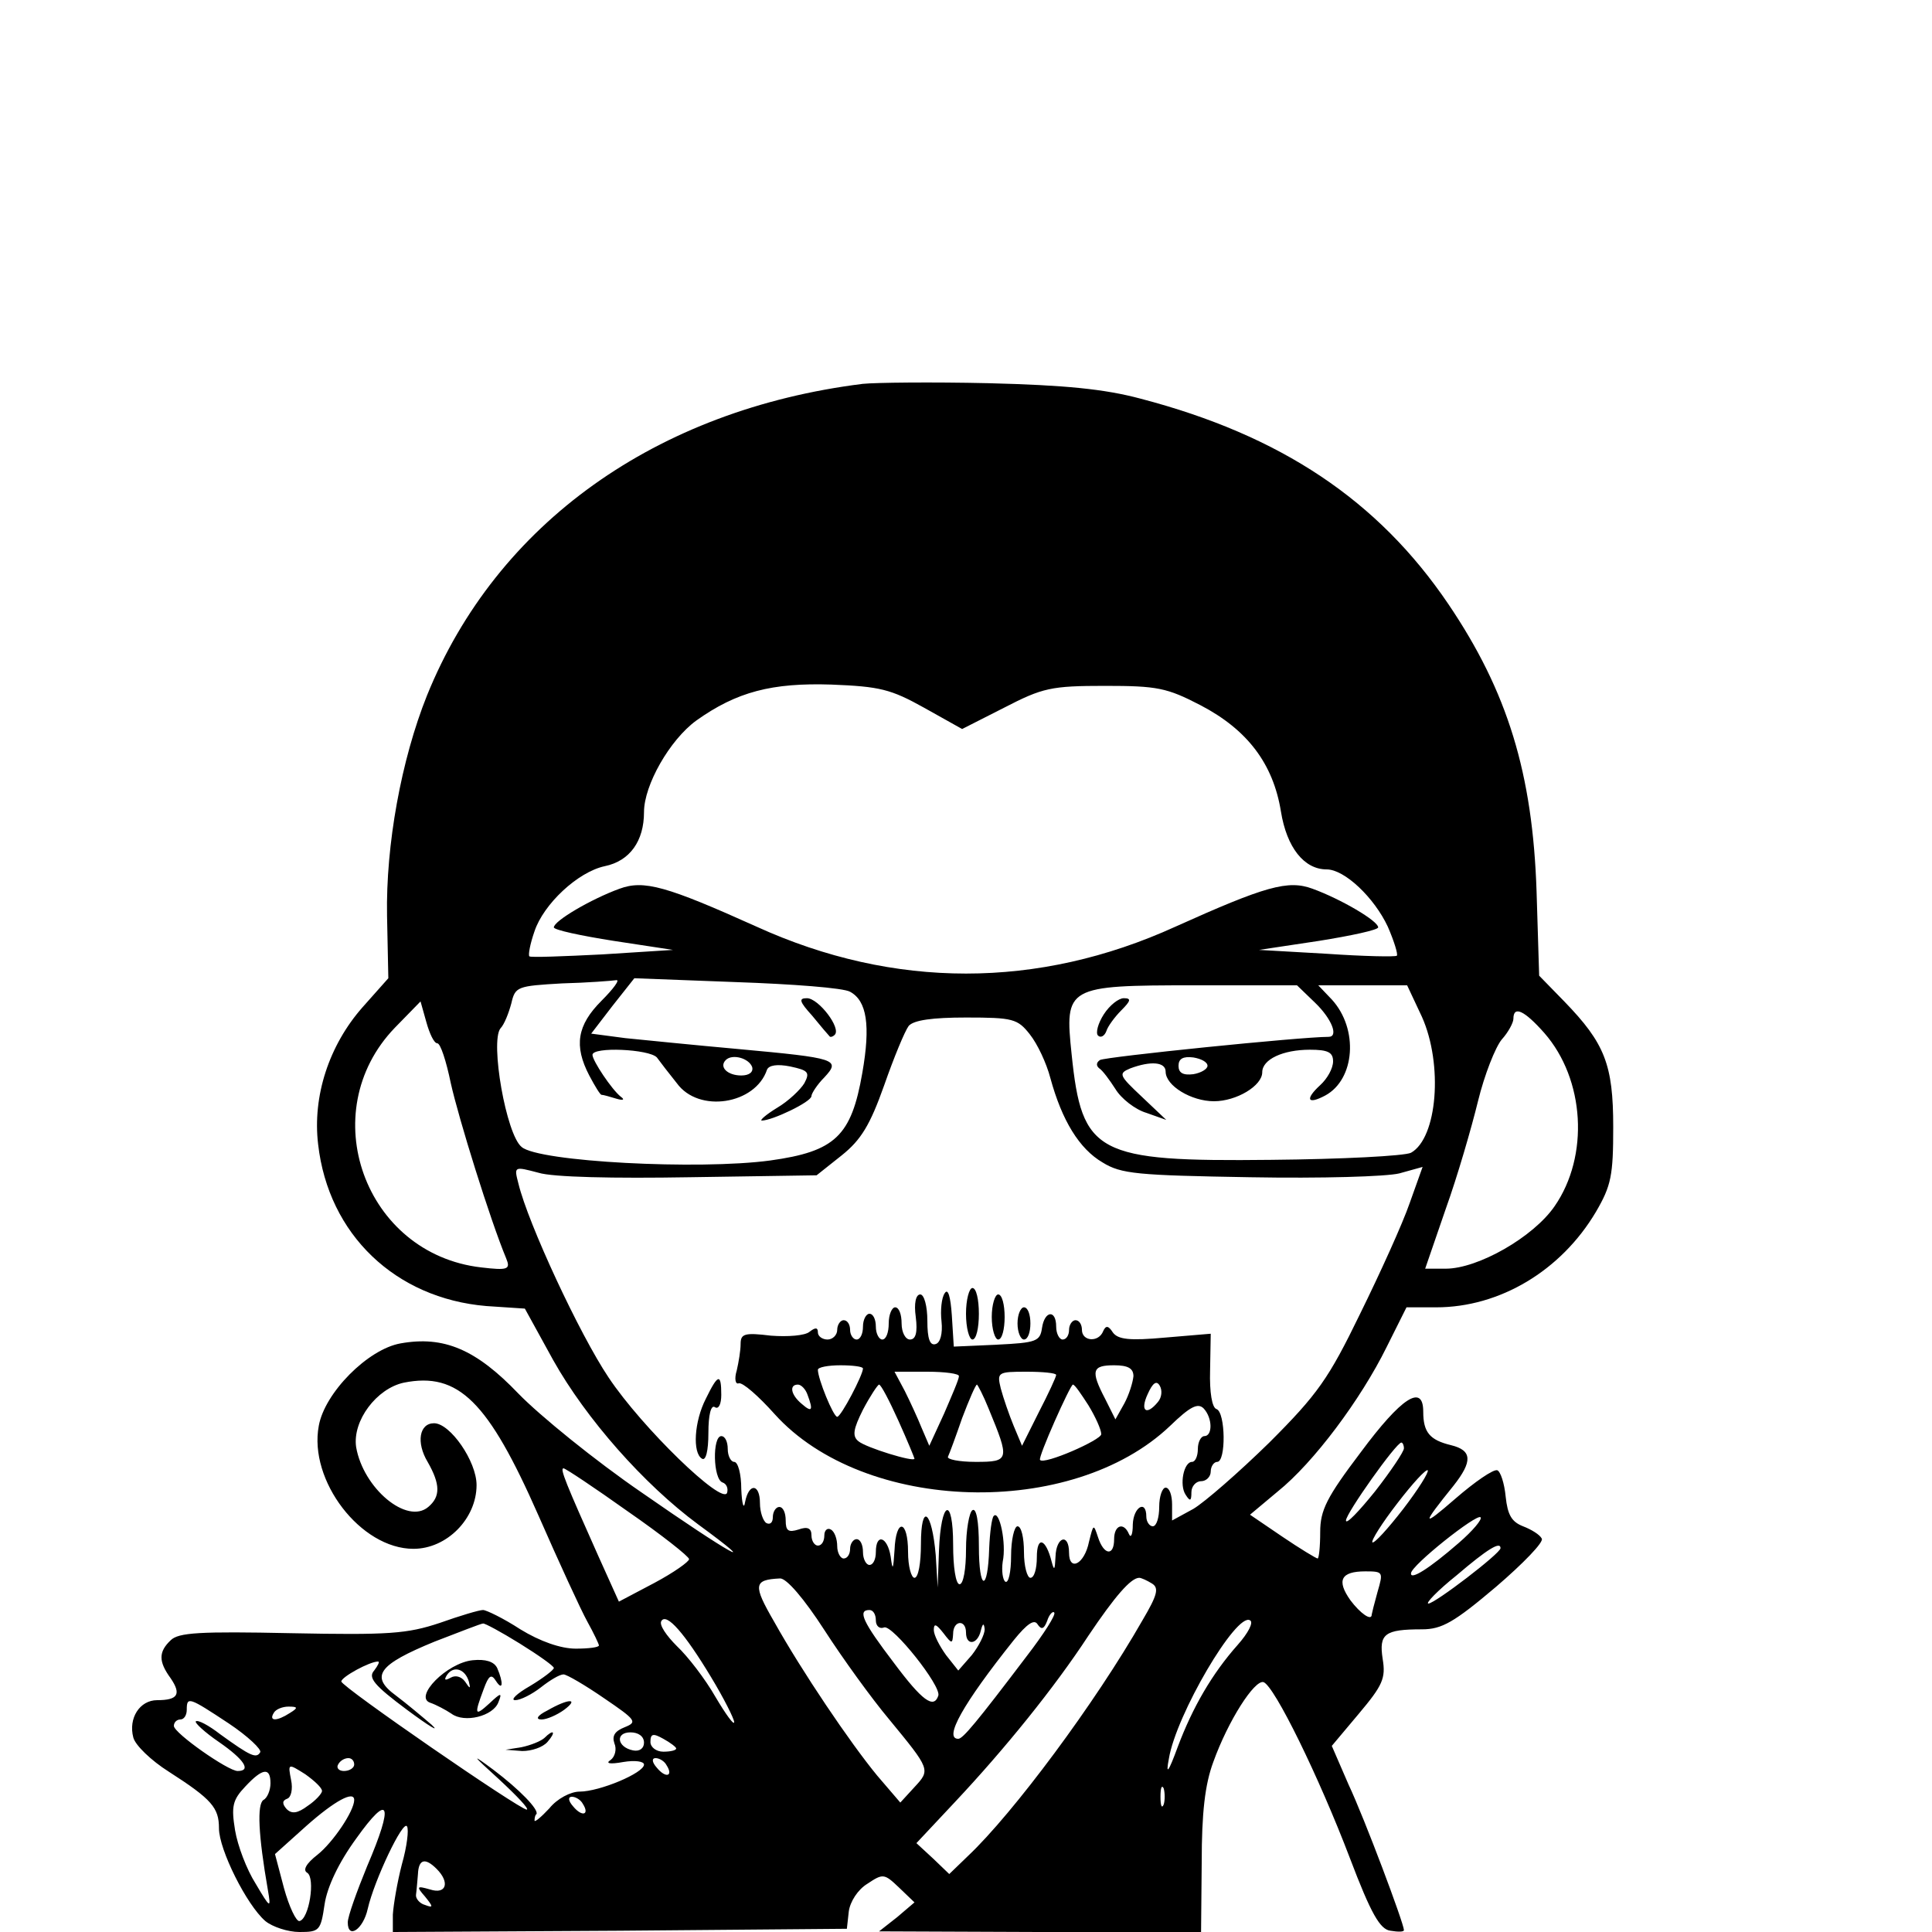 <svg version="1" xmlns="http://www.w3.org/2000/svg" width="400" height="400" viewBox="0 0 300 300"><path d="M134 59.6c-32.1 4-56.9 21.7-67.7 48.4-4 10-6.4 23.2-6.2 34.2l.2 9.7-4 4.5c-5.2 5.9-7.8 13.8-6.9 21.3 1.6 14 12 23.9 26.1 25.1l6 .4 4.4 8c5.1 9.1 14.1 19.3 22.5 25.5 10.5 7.7 4.8 4.5-8.7-4.9-7.3-5-15.9-12-19.2-15.4-6.6-6.9-11.6-9-18.3-7.8-5.1.9-11.8 7.7-12.7 12.8-1.6 8.5 6.5 19.1 14.7 19.1 5.2 0 9.8-4.7 9.8-9.9 0-3.7-4.1-9.6-6.6-9.6-2.3 0-2.8 3-1 6 2 3.5 2 5.4.1 7-3.3 2.8-10.1-2.9-11.2-9.3-.6-4.1 3.2-9.1 7.4-10 8.5-1.7 13.1 2.9 20.9 20.6 3.2 7.3 6.6 14.7 7.6 16.5 1 1.8 1.8 3.5 1.8 3.7 0 .3-1.6.5-3.6.5-2.3 0-5.5-1.1-8.6-3-2.6-1.7-5.3-3-5.8-3-.6 0-3.6.9-6.7 2-5.1 1.7-7.9 1.9-23.1 1.6-14.2-.3-17.5-.1-18.7 1.1-1.9 1.8-1.9 3.3 0 5.9 1.7 2.5 1.1 3.4-2.1 3.4-2.7 0-4.5 2.8-3.7 5.8.3 1.2 2.8 3.6 5.5 5.3 6.7 4.3 7.8 5.6 7.8 8.8 0 3.3 4.3 11.9 7.2 14.4 1.1.9 3.5 1.7 5.3 1.7 3.1 0 3.3-.2 3.9-4.3.4-2.7 2.2-6.5 4.9-10.2 5.2-7.3 5.9-5.5 1.7 4.3-1.6 3.9-3 7.8-3 8.7 0 2.7 2.4 1.1 3.1-2.1 1-4.4 5.5-13.9 6.1-12.8.3.5 0 3.1-.8 5.9-.7 2.7-1.3 6.2-1.4 7.8v2.7l35.3-.2 35.2-.3.3-2.7c.2-1.5 1.4-3.4 2.9-4.3 2.4-1.6 2.6-1.6 4.9.6l2.4 2.3-2.7 2.3-2.8 2.2 25 .1h25l.1-10.8c0-7.7.5-12.1 1.8-15.6 2.3-6.4 6.4-12.8 7.8-12.4 1.7.6 8.6 14.7 13.4 27.3 3.3 8.7 4.7 11.1 6.3 11.3 1.2.2 2.1.2 2.1-.1 0-1-6.1-17.3-8.6-22.6l-2.6-6 4.2-5c3.7-4.4 4.2-5.5 3.7-8.5-.6-3.9.3-4.6 6.1-4.6 3.1 0 5-1.1 11.5-6.6 4.2-3.6 7.5-7 7.1-7.5-.3-.6-1.6-1.4-2.9-1.9-1.8-.7-2.4-1.8-2.7-4.6-.2-2.1-.8-3.9-1.3-4.1-.6-.2-3.5 1.8-6.5 4.4-5.3 4.6-5.3 4.2-.3-2 3-3.8 2.9-5.5-.4-6.3-3.3-.8-4.3-2-4.3-5.2 0-4.4-3.4-2.2-9.7 6.3-5.3 7-6.3 9-6.3 12.4 0 2.3-.2 4.1-.4 4.1s-2.7-1.5-5.5-3.4l-5-3.4 4.3-3.6c5.6-4.5 12.9-14.3 16.9-22.4l3.1-6.2h4.6c9.9 0 19.4-5.7 24.8-14.8 2.4-4.1 2.7-5.7 2.7-13.2 0-9.7-1.3-13-7.6-19.5l-3.9-4-.4-13c-.6-18.4-4.5-31.1-13.7-44.7-10.9-16.1-26-26.2-47.8-31.9-5.6-1.5-11.7-2.1-23.6-2.4-8.8-.2-17.6-.1-19.5.1zm9.5 50.3l5.9 3.3 6.5-3.3c6-3.1 7.3-3.4 15.7-3.4 8.1 0 9.6.3 14.8 3 7.3 3.8 11.3 9.1 12.5 16.5.9 5.6 3.6 9 7.1 9 2.8 0 7.4 4.4 9.5 8.9 1 2.3 1.6 4.3 1.4 4.5-.2.2-5.1.1-10.9-.3l-10.5-.6 9.3-1.4c5-.8 9.2-1.7 9.2-2.1 0-1-5.8-4.4-10.2-6-3.8-1.4-7.3-.4-21.3 5.9-21.3 9.7-43.7 9.7-65 0-14-6.3-17.5-7.3-21.3-5.9-4.4 1.6-10.2 5-10.2 6 0 .4 4.2 1.3 9.3 2.1l9.2 1.4-11 .7c-6 .3-11.1.5-11.3.3-.2-.2.1-1.9.8-3.9 1.4-4.2 6.7-9.2 10.9-10.1 3.9-.8 6.1-3.9 6.1-8.4 0-4.2 4-11.2 8.1-14.2 6.3-4.5 11.8-5.9 21-5.6 7.5.3 9.2.7 14.4 3.6zm-50.1 45.5c-3.8 3.8-4.3 7-1.9 11.6.9 1.7 1.7 3 1.9 3 .3 0 1.3.3 2.3.6 1 .3 1.4.2.7-.3-1.4-1.1-4.4-5.6-4.4-6.5 0-1.3 8.8-.9 10 .4.5.7 1.9 2.5 3.1 4 3.4 4.7 12.2 3.3 14-2.1.3-.7 1.6-.9 3.6-.5 2.8.6 3.1.9 2.2 2.6-.6 1-2.5 2.8-4.2 3.8-1.8 1.1-2.8 2-2.4 2 1.6 0 7.7-2.9 7.7-3.8 0-.4.9-1.8 2-2.9 2.6-2.8 1.9-3-13.3-4.4-6.7-.6-14.6-1.4-17.6-1.7l-5.3-.7 3.3-4.3 3.4-4.3 15.8.6c8.7.3 16.7.9 17.7 1.5 2.6 1.4 3.2 5.2 1.9 12.6-1.7 9.8-4.2 12.2-14.3 13.6-11.1 1.5-36 .2-38.6-2.1-2.4-1.9-4.9-16.3-3.3-18.4.6-.6 1.3-2.4 1.7-3.9.6-2.6.9-2.7 7.9-3.1 3.9-.1 7.7-.4 8.4-.5.6-.1-.4 1.3-2.3 3.2zm110.8.3c2.6 2.5 3.7 5.3 2.1 5.3-4.3 0-34.7 3.1-35.5 3.6-.6.4-.6.9-.1 1.3.5.3 1.6 1.8 2.5 3.2.9 1.5 3.1 3.2 4.8 3.7l3.1 1.1-3.8-3.6c-3.5-3.3-3.7-3.6-1.8-4.4 3.2-1.2 5.5-1 5.5.5 0 2.2 4 4.6 7.5 4.6s7.5-2.4 7.5-4.5c0-2 3.2-3.5 7.4-3.5 2.8 0 3.6.4 3.6 1.8 0 1.1-.9 2.7-2 3.7-2.4 2.2-2 3.1.8 1.6 4.6-2.5 5.2-10.3 1-14.9l-2.1-2.2h13.8l2.3 4.9c3.3 7.4 2.4 18.8-1.7 21.1-1 .5-10.8 1-21.7 1.1-27.2.3-29.4-.9-31-16.4-1.1-10.5-.8-10.7 19-10.7h16l2.8 2.7zM67.9 162c.5 0 1.4 2.8 2.1 6.2 1.2 5.4 6.1 21.2 8.6 27.2.7 1.7.3 1.9-3.9 1.4-18.1-2.1-26-24.1-13.4-37.2l4-4.1.9 3.2c.5 1.8 1.2 3.3 1.7 3.3zm171.9-1.6c6.3 7.2 7 19.1 1.6 26.9-3.3 4.8-11.9 9.7-16.9 9.7h-3.2l3.2-9.3c1.8-5 4-12.6 5-16.7s2.7-8.4 3.7-9.6c1-1.1 1.8-2.6 1.8-3.2 0-2.1 1.7-1.3 4.8 2.2zm-79.9.2c1.2 1.5 2.6 4.5 3.2 6.8 1.8 6.6 4.5 11 8.1 13.1 2.9 1.8 5.4 2 22.9 2.3 11.1.2 21.2-.1 23.2-.6l3.6-1-2 5.6c-1.1 3.2-4.6 10.9-7.7 17.2-4.9 10.1-6.6 12.5-14.1 20-4.8 4.7-10.1 9.3-11.8 10.3l-3.3 1.8v-2.5c0-1.4-.4-2.6-1-2.6-.5 0-1 1.3-1 3 0 1.6-.4 3-1 3-.5 0-1-.7-1-1.5 0-2.7-2-1.5-2.1 1.2 0 1.6-.3 2.2-.6 1.5-.8-1.9-2.3-1.4-2.3.8 0 2.7-1.6 2.5-2.5-.3-.7-2.1-.7-2.1-1.4.7-.7 3.5-3.1 4.7-3.1 1.7 0-3.1-2-2.5-2.1.6-.1 2.1-.2 2.3-.6.8-.9-3.6-2.3-4.1-2.3-.7 0 1.8-.4 3.2-1 3.2-.5 0-1-1.8-1-4s-.4-4-1-4c-.5 0-1 2.1-1 4.6 0 2.5-.4 4.3-.9 4-.4-.3-.6-1.7-.4-3.1.6-2.8-.5-8.1-1.4-7.1-.3.3-.6 2.6-.7 5-.2 6.9-1.6 6.7-1.6-.3 0-3.9-.4-6-1-5.6-.5.3-1 3.1-1 6.1 0 3-.4 5.4-1 5.4s-1-2.7-1-6.1c0-7.7-1.9-7-2.2.9l-.2 5.7-.3-5c-.6-7-2.3-8.3-2.3-1.7 0 2.9-.4 5.2-1 5.2-.5 0-1-1.8-1-4 0-5.1-1.9-5.3-2.1-.3-.2 3.1-.3 3.3-.6 1-.5-3.1-2.3-3.7-2.3-.7 0 1.1-.4 2-1 2-.5 0-1-.9-1-2s-.4-2-1-2c-.5 0-1 .7-1 1.5s-.4 1.5-1 1.5c-.5 0-1-.9-1-1.9 0-1.1-.4-2.3-1-2.6-.5-.3-1 .1-1 .9 0 .9-.4 1.6-1 1.6-.5 0-1-.7-1-1.6 0-1.1-.6-1.4-2-.9-1.6.5-2 .2-2-1.4 0-1.2-.4-2.1-1-2.1-.5 0-1 .7-1 1.6 0 .8-.4 1.2-1 .9-.5-.3-1-1.7-1-3.1 0-3-1.7-3.2-2.3-.2-.2 1.3-.5.4-.6-2 0-2.3-.5-4.2-1.1-4.2-.5 0-1-.9-1-2s-.4-2-1-2c-1.4 0-1.3 6.7.2 7.2.6.2.9.9.7 1.6-.7 2-13.2-10.1-18.4-17.9-4.5-6.7-12.5-23.9-14-30.1-.7-2.7-.7-2.7 3.1-1.7 2.2.7 11.8.9 23.5.7l19.7-.3 3.9-3.1c3-2.4 4.4-4.7 6.6-10.9 1.5-4.3 3.2-8.4 3.8-9.2.8-.9 3.7-1.3 8.9-1.3 7.3 0 8 .2 9.9 2.6zm-43.1 5.1c.2.8-.5 1.3-1.7 1.3-2.1 0-3.5-1.3-2.4-2.4 1-1 3.6-.3 4.1 1.1zm70.7-.2c0 .5-1 1.1-2.2 1.3-1.6.2-2.3-.2-2.3-1.3s.7-1.5 2.3-1.3c1.2.2 2.2.7 2.2 1.3zm30.5 59.4c0 .5-2 3.5-4.5 6.7-2.5 3.1-4.5 5.2-4.5 4.5 0-1.1 7.8-12.1 8.6-12.1.2 0 .4.4.4.9zm-120.5 9.8c5.2 3.6 9.5 7 9.5 7.4 0 .4-2.4 2.1-5.4 3.7l-5.5 2.9-3.2-7.1c-5-11.2-6-13.6-5.4-13.6.3 0 4.8 3 10 6.7zm120.4-.4c-2.4 3.1-4.5 5.4-4.8 5.2-.2-.3 1.5-3 3.9-6.1 2.3-3 4.4-5.3 4.7-5.1.2.3-1.5 3-3.8 6zm8.6 5.3c-4.6 4-7.5 5.8-7.4 4.7 0-1.2 10.2-9.3 10.8-8.7.3.3-1.2 2.1-3.4 4zm6.5.8c0 .8-10.2 8.6-11.2 8.6-.5 0 1.4-2 4.4-4.4 4.8-4.1 6.8-5.3 6.8-4.2zm-19.1 6.8c-.5 1.8-.9 3.4-.9 3.5 0 1.1-1.8-.2-3.3-2.2-2.2-3.1-1.5-4.5 2.3-4.5 2.8 0 2.8.1 1.9 3.2zm-85.9 5.9c2.9 4.5 7.4 10.7 10 13.8 6.5 7.9 6.5 7.9 4 10.6l-2.2 2.4-3.6-4.2c-4.2-5.1-11.7-16.2-16-23.9-3.3-5.7-3.2-6.5.9-6.7 1-.1 3.8 3.2 6.9 8zm50.9-7.2c1.1.7.8 1.8-1.5 5.7-7.3 12.8-20.1 30-27.1 36.6l-2.9 2.8-2.5-2.4-2.6-2.4 6-6.4c7.7-8.2 15.4-17.7 20.7-25.8 4.1-6.1 6.6-9 7.9-9 .3 0 1.2.4 2 .9zm-42.9 5.7c0 .9.6 1.4 1.3 1.1 1.3-.4 8.9 9.1 8.4 10.6-.7 2.1-2.5.8-6.9-5.1-4.8-6.3-5.7-8.2-3.8-8.2.6 0 1 .7 1 1.6zm23.4 5.6c-7.8 10.3-9.9 12.8-10.6 12.8-2.3 0 .7-5.4 8.6-15.3 2.1-2.6 3.2-3.3 3.7-2.5.6.9 1 .8 1.5-.5.3-1 .9-1.6 1.1-1.3.3.3-1.6 3.3-4.3 6.8zm-49 3.2c2 3.3 3.6 6.5 3.6 7 0 .6-1.3-1.2-2.9-3.9-1.6-2.8-4.3-6.3-6-7.9-1.6-1.6-2.8-3.3-2.4-3.9.8-1.3 3.6 1.9 7.7 8.7zm81.8-5c-4 4.5-7 9.7-9.3 15.8-1.5 4.1-1.9 4.5-1.4 1.9 1.1-6.8 10.5-22.8 12.6-21.5.6.3-.3 2-1.9 3.8zm-111.5-.2c2.9 1.8 5.3 3.5 5.3 3.8 0 .3-1.7 1.6-3.7 2.8-2.1 1.2-3.1 2.2-2.3 2.2.8 0 2.6-.9 4-2s2.9-2 3.5-2c.5 0 3.4 1.7 6.3 3.7 5 3.4 5.2 3.7 3.2 4.5-1.5.6-2 1.3-1.6 2.5.4.9.1 2.1-.6 2.6-.8.5-.2.7 2 .3 1.8-.3 3.2-.1 3.2.4 0 1.3-6.9 4.2-10 4.2-1.4 0-3.5 1.1-4.7 2.6-1.3 1.4-2.3 2.2-2.3 1.9 0-.4.1-.9.3-1 .4-.7-2.6-3.8-6.7-6.9-3.5-2.6-3.4-2.4.9 1.5 2.8 2.6 4.7 4.6 4.3 4.7-1.1 0-28.8-19.1-28.8-19.9 0-.7 4.4-3.1 5.7-3.1.3 0 0 .6-.6 1.4-1 1.1 0 2.3 5.1 6.1 3.5 2.6 5.2 3.6 3.8 2.3-1.4-1.2-3.9-3.3-5.5-4.5-4.1-3-2.8-4.8 6-8.4 3.9-1.5 7.2-2.8 7.5-2.8.2-.1 2.8 1.3 5.7 3.1zm67.3-1.5c0-2.1 2-2.3 2-.2 0 2.1 1.8 1.9 2.3-.3.3-1.2.5-1.2.6-.2 0 .8-.9 2.6-2 4l-2.1 2.4-1.9-2.4c-1-1.4-1.9-3.1-1.9-3.9 0-1.1.4-.9 1.5.5 1.3 1.7 1.4 1.7 1.5.1zM35.5 267.6c3 2 5.2 4.1 4.9 4.5-.6 1-1.5.6-6.2-2.8-1.8-1.4-3.5-2.3-3.8-2-.2.2 1.4 1.7 3.6 3.2 3.9 2.7 5.1 4.5 2.9 4.5-1.5 0-9.9-5.9-9.9-7 0-.6.5-1 1-1 .6 0 1-.7 1-1.5 0-2.1.3-2 6.5 2.1zM45 266c-2 1.3-3.3 1.3-2.5 0 .3-.6 1.4-1 2.3-1 1.5 0 1.5.2.2 1zm55 4.6c0 .9-.7 1.4-1.7 1.2-2.5-.5-2.8-2.8-.4-2.8 1.2 0 2.1.6 2.1 1.6zm5 .9c0 .3-.9.5-2 .5s-2-.7-2-1.5c0-1.3.4-1.4 2-.5 1.1.6 2 1.3 2 1.5zM55 274c0 .5-.7 1-1.6 1-.8 0-1.2-.5-.9-1 .3-.6 1-1 1.6-1 .5 0 .9.4.9 1zm48.5.1c1.1 1.7-.1 2.1-1.5.4-.8-.9-.8-1.5-.2-1.5.6 0 1.4.5 1.7 1.1zm-53.5 4c0 .4-1 1.5-2.2 2.3-1.6 1.2-2.5 1.3-3.3.5-.7-.8-.7-1.3.1-1.6.6-.2.9-1.5.6-2.9-.5-2.6-.5-2.6 2.2-.9 1.4 1 2.6 2.1 2.6 2.6zm-8-1.2c0 1.1-.5 2.3-1.1 2.6-1 .7-.8 5.4.7 14 .5 2.9.4 2.9-1.9-1-1.4-2.2-2.8-5.9-3.2-8.3-.6-3.7-.4-4.7 1.6-6.8 2.7-2.9 3.9-3 3.9-.5zm138.7 3.3c-.3.7-.5.2-.5-1.2s.2-1.9.5-1.3c.2.7.2 1.9 0 2.5zM55 279.5c0 1.7-3.3 6.6-5.7 8.5-1.8 1.4-2.3 2.4-1.6 2.8 1.3.8.3 7.2-1.2 7.5-.5.1-1.6-2.2-2.4-5.1l-1.4-5.3 4.9-4.4c4.4-3.9 7.4-5.5 7.4-4zm35.5.6c1.1 1.7-.1 2.1-1.5.4-.8-.9-.8-1.5-.2-1.5.6 0 1.4.5 1.7 1.1zm-22.7 10.1c2.1 2.1 1.5 4-1 3.2-2.1-.6-2.2-.5-.8 1.1 1.3 1.6 1.3 1.8 0 1.3-.8-.2-1.5-1-1.4-1.6.1-.7.2-2.1.3-3.2.1-2.3 1.1-2.6 2.9-.8z"/><path d="M126.1 157.7c1.3 1.6 2.5 3 2.7 3.2.1.2.5.1.8-.2 1.1-1-2.5-5.7-4.3-5.7-1.3 0-1.2.5.8 2.7zM171.4 157.5c-.9 1.4-1.3 2.9-.9 3.3.4.4 1 .1 1.3-.7.2-.7 1.3-2.2 2.3-3.2 1.5-1.5 1.6-1.9.4-1.9-.8 0-2.2 1.1-3.1 2.5zM146.7 200.8c-.5.7-.7 2.7-.5 4.4.2 1.9-.2 3.3-.9 3.5-.9.3-1.3-.8-1.3-3.6 0-2.3-.5-4.1-1.1-4.1-.7 0-1 1.4-.7 3.5.3 2.4 0 3.5-.9 3.5-.7 0-1.3-1.1-1.3-2.5s-.4-2.5-1-2.5c-.5 0-1 1.1-1 2.5s-.4 2.5-1 2.5c-.5 0-1-.9-1-2s-.4-2-1-2c-.5 0-1 .9-1 2s-.4 2-1 2c-.5 0-1-.7-1-1.5s-.4-1.5-1-1.5c-.5 0-1 .7-1 1.5s-.7 1.5-1.5 1.5-1.5-.5-1.5-1.1c0-.8-.4-.8-1.3-.1-.7.6-3.4.8-6 .6-4.1-.5-4.7-.3-4.7 1.3 0 1-.3 2.8-.6 4.1-.4 1.3-.2 2.2.3 2 .6-.2 3.1 2 5.6 4.8 13.9 15.4 46.2 16.3 61.4 1.8 3.1-3 4.3-3.6 5.2-2.7 1.4 1.5 1.4 4.3.1 4.3-.5 0-1 .9-1 2s-.4 2-.9 2c-1.3 0-2 3.6-1 5.1.7 1.1.9 1 .9-.4 0-.9.7-1.7 1.5-1.7s1.5-.7 1.5-1.5.5-1.5 1-1.5c1.4 0 1.3-7.7-.1-8.2-.7-.2-1.1-2.6-1-6l.1-5.7-7.1.6c-5.5.5-7.3.3-8.1-.8-.7-1.1-1.1-1.1-1.5-.2-.7 1.8-3.3 1.6-3.3-.2 0-.8-.4-1.5-1-1.5-.5 0-1 .7-1 1.5s-.4 1.5-1 1.5c-.5 0-1-.9-1-2 0-2.7-1.8-2.5-2.2.2-.3 2.1-.9 2.3-7 2.6l-6.7.3-.3-4.8c-.2-3-.6-4.3-1.1-3.5zM134 212.5c0 1-3.4 7.5-4 7.5-.6 0-3-5.9-3-7.3 0-.4 1.6-.7 3.5-.7s3.5.2 3.5.5zm42 1.2c-.1 1-.7 2.9-1.4 4.2l-1.4 2.5-1.6-3.2c-2.3-4.4-2-5.2 1.4-5.2 2.2 0 3 .5 3 1.7zm-27.1 0c0 .5-1.1 3-2.3 5.8l-2.3 5-1.2-2.8c-.6-1.5-1.8-4.1-2.6-5.7l-1.6-3h5.1c2.7 0 5 .3 4.9.7zm15.1-.2c0 .3-1.2 2.9-2.7 5.8l-2.6 5.2-1.3-3.1c-.7-1.7-1.6-4.3-2-5.8-.6-2.5-.5-2.6 4-2.6 2.5 0 4.6.2 4.6.5zm15.8 4.2c-1.8 2.2-2.8 1.4-1.6-1.2.8-1.8 1.4-2.2 1.9-1.3.4.7.3 1.8-.3 2.5zm-54.4-1.1c.9 2.4.7 2.8-.9 1.4-1.7-1.4-2-3-.6-3 .5 0 1.2.7 1.5 1.6zm14.1 4c1.4 3.1 2.5 5.8 2.5 5.9 0 .6-7.5-1.7-8.7-2.7-1-.8-.8-1.9.7-4.9 1.1-2.1 2.3-3.9 2.5-3.9.3 0 1.6 2.5 3 5.6zm14-1.9c3.3 8 3.3 8.3-2 8.3-2.6 0-4.5-.4-4.3-.8.2-.4 1.2-3.1 2.2-6 1.1-2.9 2.1-5.2 2.3-5.2.1 0 1 1.7 1.8 3.7zm15.5-.5c1.1 1.8 2 3.8 2 4.5 0 .9-8.9 4.8-9.5 4-.4-.3 4.7-11.7 5.1-11.7.3 0 1.3 1.5 2.4 3.2z"/><path d="M150 204c0 2.2.5 4 1 4 .6 0 1-1.8 1-4s-.4-4-1-4c-.5 0-1 1.8-1 4zM154 204.5c0 1.9.5 3.5 1 3.5.6 0 1-1.6 1-3.5s-.4-3.5-1-3.5c-.5 0-1 1.6-1 3.5zM158 205.5c0 1.4.5 2.5 1 2.5.6 0 1-1.1 1-2.5s-.4-2.5-1-2.5c-.5 0-1 1.1-1 2.5zM109.6 217.2c-1.8 3.5-2.1 8.4-.6 9.3.6.4 1-1.2 1-4s.4-4.4 1-4c.6.4 1-.5 1-1.9 0-3.4-.5-3.3-2.4.6zM73.4 257.8c-4 .4-9.2 5.7-6.6 6.6.9.3 2.4 1.1 3.3 1.7 2 1.5 6.5.4 7.3-1.8.6-1.5.4-1.5-1.4.2-2.3 2.1-2.4 1.8-.9-2.2.8-2.2 1.2-2.4 1.9-1.3 1.1 1.7 1.2.3.2-2-.5-1-1.8-1.4-3.8-1.2zm-.6 3.3c.3 1.2.2 1.2-.6 0-.6-.8-1.5-1-2.2-.6-.9.5-1.1.4-.6-.4 1-1.5 2.8-1 3.4 1zM85 265.6c-1.6.8-1.9 1.4-.9 1.4.8 0 2.4-.7 3.5-1.5 2.4-1.8.7-1.8-2.6.1zM84.5 269.9c-.6.5-2.1 1.1-3.5 1.4l-2.5.4 2.6.2c1.5 0 3.2-.6 3.9-1.4 1.4-1.6 1-2.1-.5-.6z"/></svg>